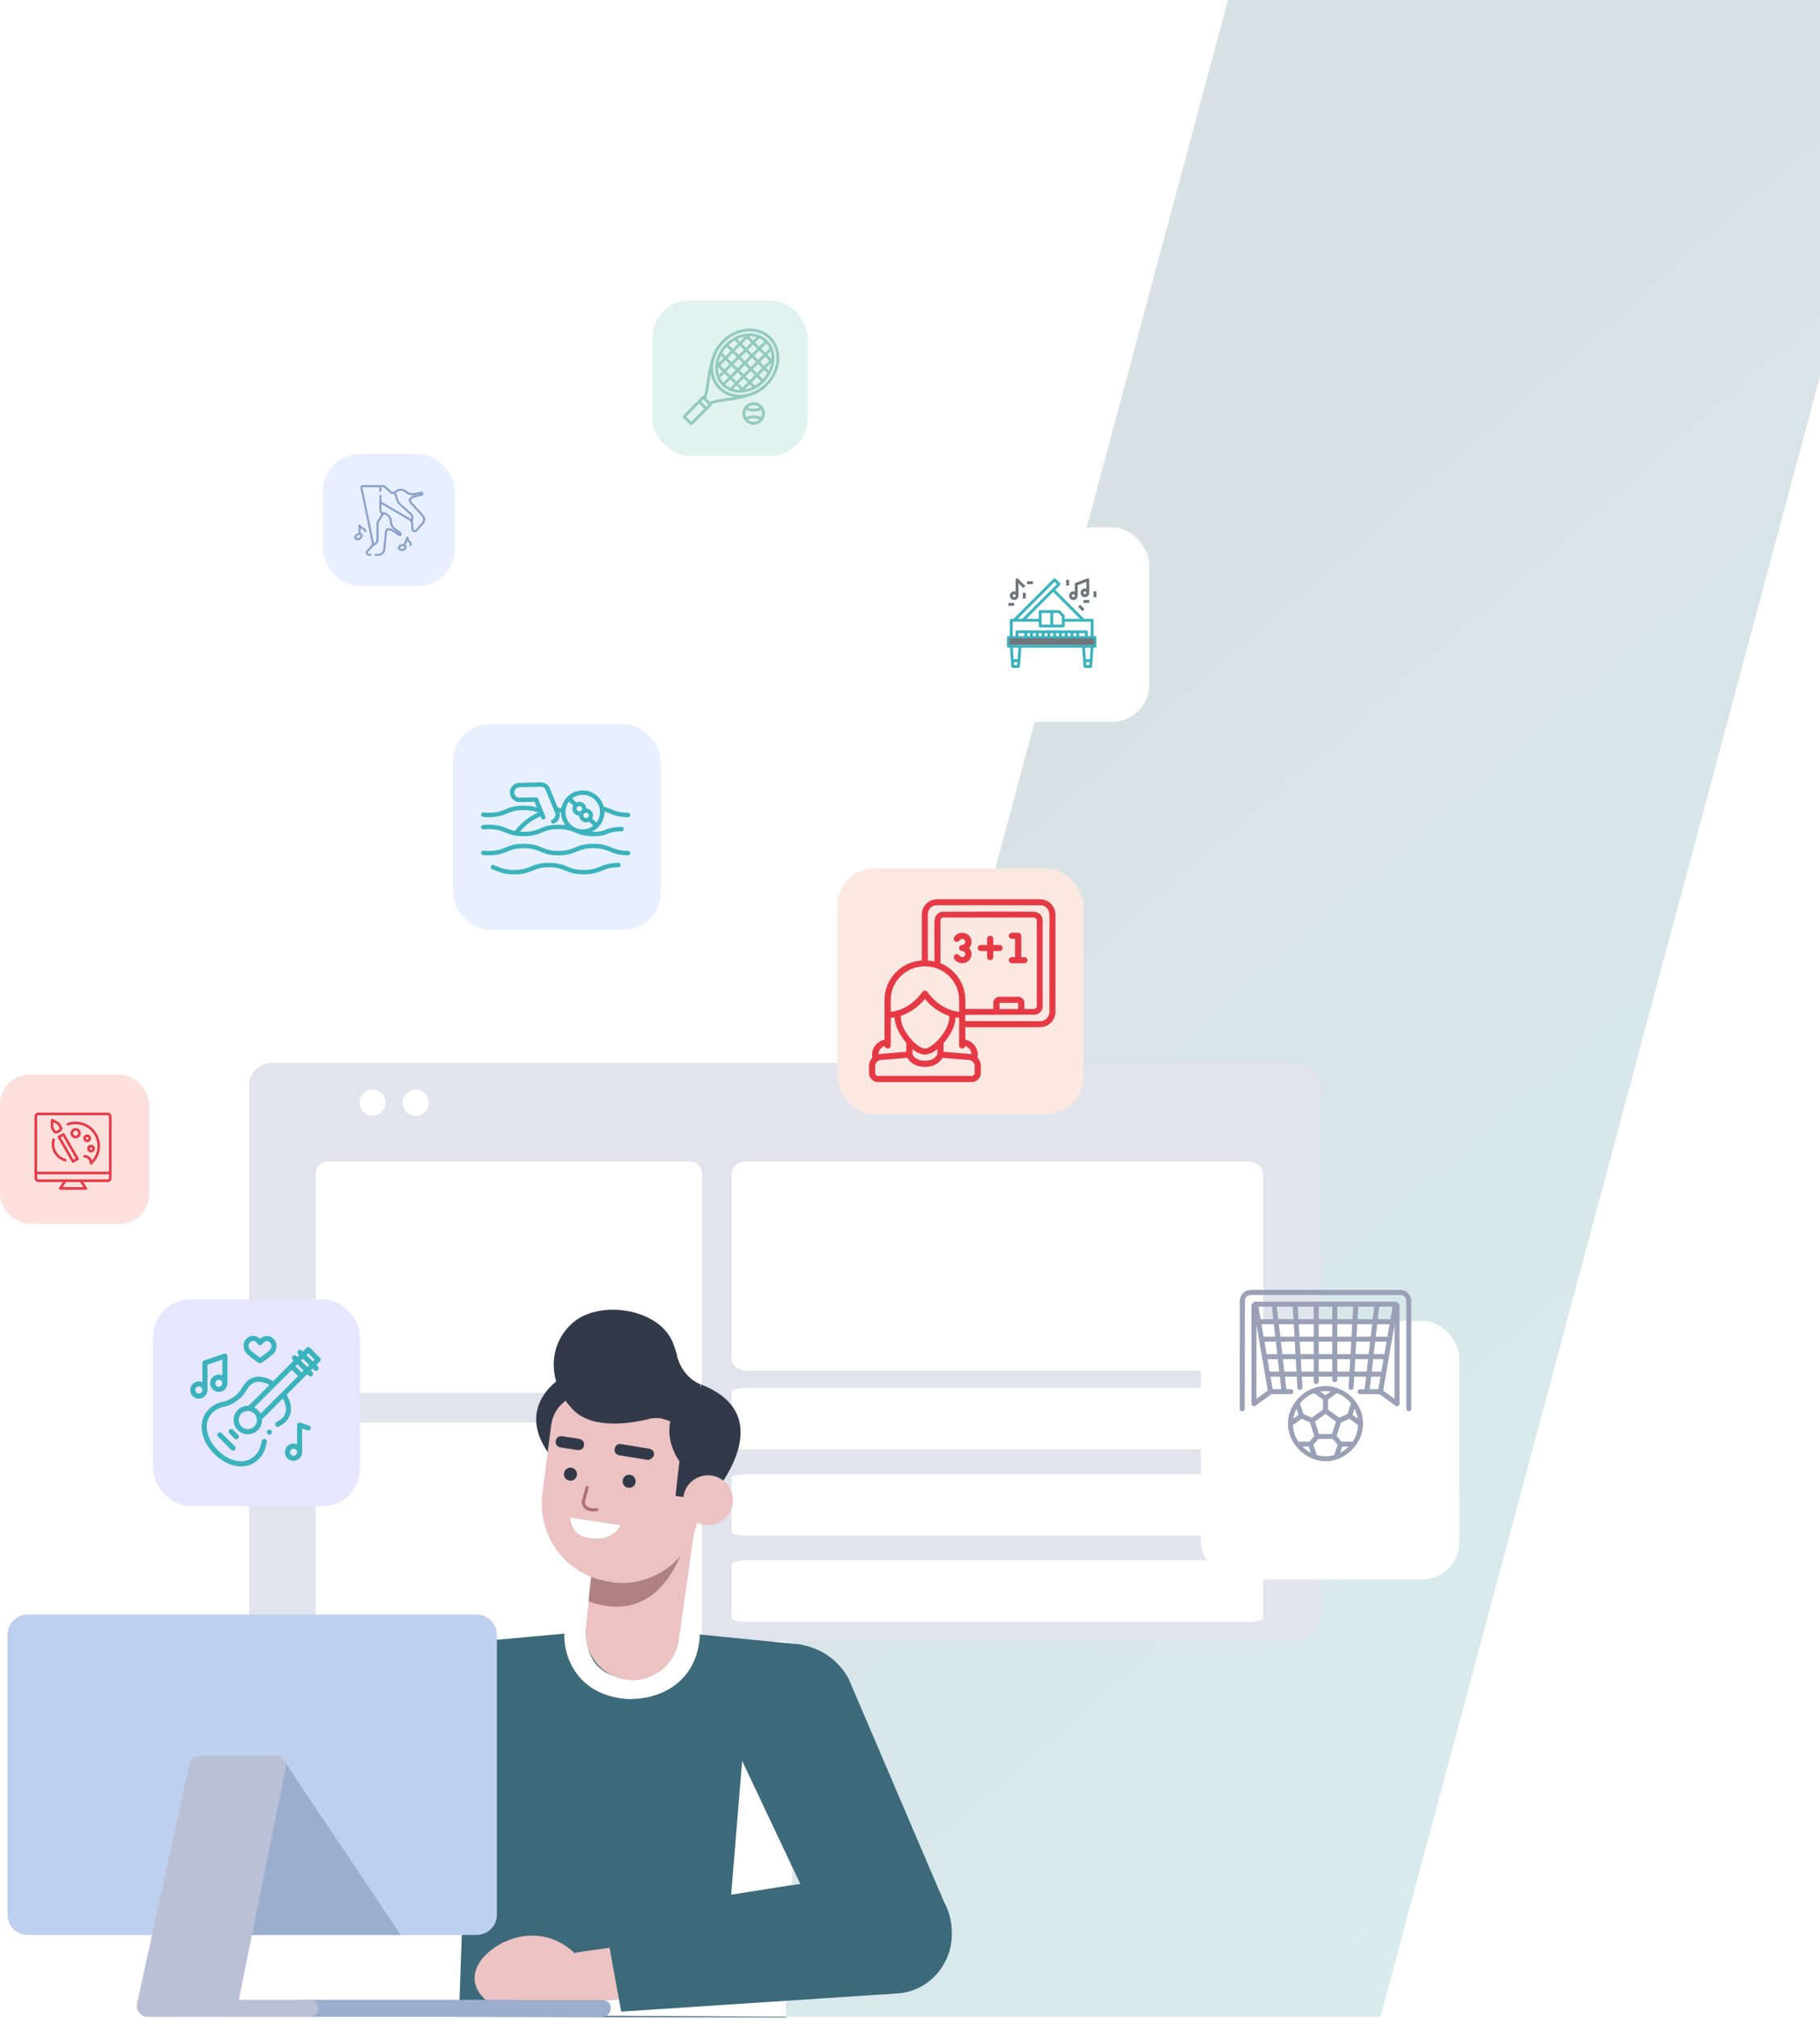 <svg width="488" height="541" viewBox="0 0 488 541" fill="none" xmlns="http://www.w3.org/2000/svg">
<path opacity="0.2" fill-rule="evenodd" clip-rule="evenodd" d="M329.245 0L184.413 540.519H370.168L515 0H329.245Z" fill="url(#paint0_linear)"/>
<path d="M347.572 439.95H73.126C69.619 439.95 66.814 437.319 66.814 434.03V290.786C66.814 287.497 69.619 284.866 73.126 284.866H347.572C351.079 284.866 353.885 287.497 353.885 290.786V434.03C353.709 437.319 350.903 439.95 347.572 439.95Z" fill="#E1E3ED"/>
<path d="M99.897 299.042C101.835 299.042 103.406 297.469 103.406 295.53C103.406 293.59 101.835 292.017 99.897 292.017C97.959 292.017 96.388 293.59 96.388 295.53C96.388 297.469 97.959 299.042 99.897 299.042Z" fill="white"/>
<path d="M111.475 299.042C113.413 299.042 114.984 297.469 114.984 295.529C114.984 293.589 113.413 292.017 111.475 292.017C109.537 292.017 107.966 293.589 107.966 295.529C107.966 297.469 109.537 299.042 111.475 299.042Z" fill="white"/>
<path d="M107.97 331.707C109.811 331.707 111.303 330.213 111.303 328.37C111.303 326.528 109.811 325.034 107.97 325.034C106.129 325.034 104.636 326.528 104.636 328.37C104.636 330.213 106.129 331.707 107.97 331.707Z" stroke="white" stroke-width="0.459" stroke-miterlimit="10"/>
<path d="M130.601 331.707C132.442 331.707 133.935 330.213 133.935 328.37C133.935 326.528 132.442 325.034 130.601 325.034C128.76 325.034 127.268 326.528 127.268 328.37C127.268 330.213 128.76 331.707 130.601 331.707Z" stroke="white" stroke-width="0.459" stroke-miterlimit="10"/>
<path d="M151.48 331.707C153.321 331.707 154.813 330.213 154.813 328.37C154.813 326.528 153.321 325.034 151.48 325.034C149.639 325.034 148.146 326.528 148.146 328.37C148.146 330.213 149.639 331.707 151.48 331.707Z" stroke="white" stroke-width="0.459" stroke-miterlimit="10"/>
<path d="M334.371 367.358H200.494C198.086 367.358 196.16 365.947 196.16 364.183V314.439C196.16 312.675 198.086 311.263 200.494 311.263H334.371C336.779 311.263 338.705 312.675 338.705 314.439V364.183C338.705 365.77 336.779 367.358 334.371 367.358Z" fill="white"/>
<path d="M334.371 388.476H200.494C198.086 388.476 196.16 388.061 196.16 387.542V372.911C196.16 372.392 198.086 371.977 200.494 371.977H334.371C336.779 371.977 338.705 372.392 338.705 372.911V387.542C338.705 388.009 336.779 388.476 334.371 388.476Z" fill="white"/>
<path d="M334.371 411.573H200.494C198.086 411.573 196.16 411.158 196.16 410.639V396.009C196.16 395.49 198.086 395.075 200.494 395.075H334.371C336.779 395.075 338.705 395.49 338.705 396.009V410.639C338.705 411.106 336.779 411.573 334.371 411.573Z" fill="white"/>
<path d="M334.371 434.671H200.494C198.086 434.671 196.16 434.256 196.16 433.737V419.106C196.16 418.588 198.086 418.173 200.494 418.173H334.371C336.779 418.173 338.705 418.588 338.705 419.106V433.737C338.705 434.204 336.779 434.671 334.371 434.671Z" fill="white"/>
<path d="M185.09 373.297H87.781C86.031 373.297 84.631 371.737 84.631 369.786V314.775C84.631 312.824 86.031 311.263 87.781 311.263H185.09C186.84 311.263 188.24 312.824 188.24 314.775V369.786C188.24 371.542 186.84 373.297 185.09 373.297Z" fill="white"/>
<path d="M185.09 443.25H87.781C86.031 443.25 84.631 441.69 84.631 439.739V384.728C84.631 382.777 86.031 381.217 87.781 381.217H185.09C186.84 381.217 188.24 382.777 188.24 384.728V439.739C188.24 441.495 186.84 443.25 185.09 443.25Z" fill="white"/>
<path d="M102.176 538.238L112.526 454.115C112.526 453.94 112.526 453.764 112.526 453.764C113.93 447.793 118.316 442.525 124.807 440.768C134.105 437.958 143.93 443.403 146.562 452.711C147.439 455.52 147.439 458.33 146.913 461.14V461.316C146.913 461.492 146.913 461.492 146.913 461.667L136.562 526.12C134.456 534.55 126.211 539.994 117.614 538.414L102.176 538.238Z" fill="white"/>
<path d="M169.019 436.202L126.563 440.066L123.054 540.521L210.774 540.697L214.984 440.768L169.019 436.202Z" fill="#3C6A7A"/>
<path d="M169.193 455.345C168.843 455.345 168.492 455.345 168.141 455.345C154.632 454.291 151.299 443.929 151.299 438.485C151.299 436.905 152.702 435.851 154.281 435.851C155.86 435.851 157.264 437.08 157.264 438.661C157.264 439.715 157.439 449.198 168.492 449.901C169.72 449.901 180.421 450.252 181.65 438.485C181.825 436.905 183.229 435.851 184.983 436.026C186.562 436.202 187.79 437.431 187.615 439.012C186.386 452.008 175.685 455.345 169.193 455.345Z" fill="white"/>
<path d="M210.791 540.519L211.668 522.501L158.159 527.821L156.912 540.2L210.791 540.519Z" fill="white"/>
<path d="M212.527 500.304L199.019 471.678L196.036 507.856L212.352 505.221L212.527 500.304Z" fill="white"/>
<path d="M253.227 509.963L227.613 450.076C227.613 449.901 227.437 449.901 227.437 449.725C224.455 444.281 218.665 440.593 211.999 440.593C202.35 440.593 194.455 448.496 194.455 458.155C194.455 461.141 195.157 463.775 196.385 466.234V466.409C196.385 466.585 196.56 466.585 196.56 466.76L224.455 525.769C228.841 533.321 238.315 536.131 246.034 532.267C254.28 528.052 257.613 518.042 253.227 509.963Z" fill="#3C6A7A"/>
<path d="M154.279 523.311L195.507 517.339L184.981 534.023L151.998 537.185L154.279 523.311Z" fill="#ECC2C3"/>
<path d="M151.472 521.378C157.612 525.418 159.542 531.213 153.752 535.955C147.963 540.697 138.138 541.399 131.998 537.36C125.858 533.321 125.682 527.525 131.472 522.783C137.437 518.042 145.331 517.339 151.472 521.378Z" fill="#ECC2C3"/>
<path d="M161.825 513.124L234.983 501.709C243.053 500.304 252.878 506.802 254.808 514.881C256.913 524.013 250.597 533.145 241.299 534.199L166.562 539.116L161.825 513.124Z" fill="#3C6A7A"/>
<path d="M187.262 402.483L181.999 439.539C181.121 446.037 175.156 450.779 168.665 450.252C161.648 449.725 156.384 443.403 157.086 436.378L160.42 405.117L187.262 402.483Z" fill="#ECC2C3"/>
<path d="M184.804 409.508C184.804 409.508 179.892 437.08 157.787 429.177L159.015 417.938L184.804 409.508Z" fill="#B08182"/>
<path d="M150.948 368.939C150.948 368.939 137.79 376.315 147.088 389.487C156.386 402.658 158.667 369.993 158.667 369.993L150.948 368.939Z" fill="#323A49"/>
<path d="M190.772 401.078C190.772 401.078 210.071 379.652 187.965 371.046L186.036 401.78L190.772 401.078Z" fill="#323A49"/>
<path d="M163.579 423.909L164.281 424.084C175.509 425.489 185.86 417.411 187.264 406.171L190.071 382.989C190.421 380.003 188.316 377.369 185.509 377.018L158.492 373.681C153.228 372.978 148.492 376.666 147.79 381.935L145.334 400.902C144.281 412.318 152.351 422.504 163.579 423.909Z" fill="#ECC2C3"/>
<path d="M170.442 397.069C170.488 396.1 169.74 395.278 168.772 395.232C167.804 395.186 166.983 395.935 166.937 396.903C166.892 397.872 167.639 398.695 168.607 398.74C169.575 398.786 170.396 398.038 170.442 397.069Z" fill="#323A49"/>
<path d="M154.708 395.171C154.754 394.202 154.006 393.379 153.038 393.334C152.07 393.288 151.249 394.036 151.203 395.005C151.157 395.974 151.905 396.797 152.873 396.842C153.841 396.888 154.662 396.14 154.708 395.171Z" fill="#323A49"/>
<path d="M157.439 398.619L156.386 402.483C156.386 402.483 156.386 405.117 160.07 404.59" stroke="#B07078" stroke-width="0.844" stroke-miterlimit="10" stroke-linecap="round" stroke-linejoin="round"/>
<path d="M173.931 391.243C173.755 391.243 173.755 391.243 173.58 391.243L166.036 390.014C165.159 389.838 164.632 389.135 164.808 388.257C164.983 387.379 165.685 386.852 166.562 387.028L174.106 388.257C174.983 388.433 175.51 389.135 175.334 390.014C175.159 390.54 174.633 391.067 173.931 391.243Z" fill="#323A49"/>
<path d="M155.159 388.608C154.983 388.608 154.983 388.608 154.808 388.608L150.246 387.906C149.369 387.73 148.843 387.028 149.018 386.15C149.194 385.272 149.895 384.745 150.773 384.92L155.334 385.623C156.211 385.798 156.738 386.501 156.562 387.379C156.562 388.082 155.86 388.608 155.159 388.608Z" fill="#323A49"/>
<path d="M152.878 406.698L166.386 408.805C166.386 408.805 164.281 413.723 156.913 411.966C152.878 410.913 152.878 406.698 152.878 406.698Z" fill="white"/>
<path d="M187.613 371.573L187.964 371.046C187.964 371.046 183.403 369.641 181.648 363.846C181.473 362.617 180.947 361.387 180.42 359.807C176.561 350.499 160.771 348.391 153.754 354.362C146.736 360.334 146.736 370.695 153.578 377.72C159.017 383.516 170.42 381.232 174.455 380.179C175.508 380.003 176.561 380.003 177.438 380.179L179.719 380.881C178.491 386.852 182.175 391.594 182.175 391.594L181.122 400.902L183.403 401.253L188.666 399.146L194.806 382.286C194.806 382.462 192.877 371.046 187.613 371.573Z" fill="#323A49"/>
<path d="M196.451 402.888C196.908 399.23 194.317 395.895 190.663 395.437C187.01 394.98 183.678 397.574 183.221 401.231C182.764 404.889 185.355 408.224 189.009 408.682C192.662 409.139 195.994 406.545 196.451 402.888Z" fill="#ECC2C3"/>
<path d="M138.316 535.956H81.299C80.07 535.956 79.018 537.01 79.018 538.239C79.018 539.468 80.07 540.522 81.299 540.522H138.316C139.544 540.522 140.597 539.468 140.597 538.239C140.597 537.01 139.544 535.956 138.316 535.956Z" fill="#9BAECE"/>
<path d="M161.476 536.015H126.564C125.336 536.015 124.283 537.054 124.283 538.267C124.283 539.48 125.336 540.519 126.564 540.519H161.476C162.704 540.519 163.757 539.48 163.757 538.267C163.932 537.054 162.88 536.015 161.476 536.015Z" fill="#9BAECE"/>
<path d="M127.79 518.569H7.439C4.456 518.569 2 516.11 2 513.125V438.134C2 435.149 4.456 432.69 7.439 432.69H127.79C130.772 432.69 133.229 435.149 133.229 438.134V513.301C133.229 516.11 130.772 518.569 127.79 518.569Z" fill="#BED0F0"/>
<path d="M76.037 471.678L107.441 518.569H62.353L76.037 471.678Z" fill="#9BAECE"/>
<path d="M53.581 470.449H73.756C75.51 470.449 76.914 472.029 76.563 473.961L63.581 538.239C63.23 539.644 62.177 540.522 60.773 540.522H39.545C37.791 540.522 36.388 538.766 36.738 537.009L50.773 472.732C51.124 471.502 52.352 470.449 53.581 470.449Z" fill="#BAC1D7"/>
<path d="M83.053 535.956H45.86V540.522H83.053C84.281 540.522 85.334 539.468 85.334 538.239C85.334 537.01 84.457 535.956 83.053 535.956Z" fill="#BAC1D7"/>
<rect x="224.538" y="232.731" width="65.993" height="65.993" rx="10" fill="#FAE8E1"/>
<g clip-path="url(#clip0)">
<path d="M278.833 241H251.333C249.033 241.003 247.169 242.829 247.167 245.083V257.375C241.529 257.805 237.176 262.409 237.167 267.95V278.648C235.228 279.039 233.836 280.71 233.833 282.65C233.836 282.918 233.865 283.186 233.923 283.448C233.329 284.055 232.998 284.863 233 285.704V287.55C233 288.903 234.119 290 235.5 290H260.5C261.881 290 263 288.903 263 287.55V285.704C263.002 284.863 262.671 284.055 262.078 283.449C262.135 283.186 262.164 282.918 262.167 282.65C262.164 280.71 260.772 279.039 258.833 278.648V275.3H278.833C281.133 275.297 282.997 273.471 283 271.217V245.083C282.997 242.829 281.133 241.003 278.833 241V241ZM248 258.967C253.06 258.973 257.161 262.991 257.167 267.95V271.16C251.811 270.629 248.739 265.933 248.708 265.885C248.555 265.645 248.288 265.5 248 265.5C247.712 265.5 247.445 265.646 247.293 265.885C247.262 265.934 244.21 270.63 238.834 271.16V267.95C238.84 262.991 242.94 258.973 248 258.967ZM273 270.4H268V268.767H273V270.4ZM273 267.133H268C267.08 267.133 266.333 267.865 266.333 268.767V270.4H258.833V267.95C258.829 263.665 256.201 259.802 252.167 258.15V246.717C252.167 246.266 252.54 245.9 253 245.9H277.167C277.627 245.9 278 246.266 278 246.717V269.583C278 270.034 277.627 270.4 277.167 270.4H274.667V268.767C274.667 267.865 273.92 267.133 273 267.133ZM244.667 281.159C245.574 282.01 246.749 282.536 248 282.65C249.249 282.504 250.418 281.969 251.333 281.123V282.511C251.179 282.886 250.44 284.283 248 284.283C245.56 284.283 244.815 282.874 244.667 282.514V281.159ZM248 281.017C247.108 281.017 245.729 280.073 244.475 278.719C244.448 278.682 244.417 278.648 244.384 278.617C242.884 276.964 241.583 274.735 241.558 272.842C241.558 272.695 241.553 272.491 241.545 272.263C244.091 271.368 246.328 269.789 248 267.705C249.688 269.809 251.953 271.398 254.529 272.285C254.521 272.501 254.517 272.693 254.517 272.831C254.464 276.26 249.954 281.017 248 281.017ZM237.196 280.341C237.26 280.728 237.6 281.013 238 281.017C238.46 281.017 238.833 280.651 238.833 280.2V272.807C239.194 272.776 239.548 272.735 239.889 272.676V272.852C239.917 274.791 241.25 277.443 243 279.501V281.896L236.032 282.451C235.856 282.469 235.682 282.5 235.511 282.545C235.556 281.541 236.225 280.666 237.196 280.341ZM261.333 287.55C261.333 288.001 260.96 288.367 260.5 288.367H235.5C235.04 288.367 234.667 288.001 234.667 287.55V285.704C234.662 284.86 235.318 284.153 236.175 284.078L243.314 283.507C243.811 284.407 245.078 285.917 248 285.917C250.923 285.917 252.189 284.407 252.686 283.511L259.818 284.078C260.678 284.15 261.337 284.857 261.333 285.704V287.55ZM260.489 282.546C260.316 282.501 260.139 282.468 259.961 282.45L253 281.896V279.538C254.75 277.587 256.15 275.039 256.183 272.841C256.183 272.796 256.183 272.741 256.183 272.686C256.503 272.739 256.83 272.778 257.165 272.806V280.2C257.165 280.651 257.538 281.017 257.998 281.017C258.398 281.013 258.738 280.728 258.803 280.341C259.775 280.666 260.444 281.541 260.489 282.546ZM281.333 271.217C281.333 272.57 280.214 273.667 278.833 273.667H258.833V272.033H277.167C278.547 272.033 279.667 270.936 279.667 269.583V246.717C279.667 245.364 278.547 244.267 277.167 244.267H253C251.619 244.267 250.5 245.364 250.5 246.717V257.63C249.952 257.502 249.395 257.417 248.833 257.375V245.083C248.833 243.73 249.953 242.633 251.333 242.633H278.833C280.214 242.633 281.333 243.73 281.333 245.083V271.217Z" fill="#E63946"/>
<path d="M258 249.983C257.107 249.985 256.282 250.451 255.834 251.208C255.62 251.597 255.76 252.082 256.151 252.302C256.541 252.523 257.039 252.4 257.276 252.025C257.478 251.682 257.902 251.53 258.282 251.665C258.662 251.801 258.888 252.183 258.819 252.573C258.749 252.964 258.404 253.249 258 253.25C257.54 253.25 257.167 253.615 257.167 254.067C257.167 254.518 257.54 254.883 258 254.883C258.405 254.884 258.75 255.168 258.82 255.559C258.89 255.949 258.664 256.332 258.284 256.467C257.904 256.603 257.48 256.451 257.278 256.108C257.041 255.733 256.542 255.61 256.152 255.831C255.762 256.052 255.622 256.536 255.835 256.925C256.401 257.885 257.554 258.353 258.647 258.066C259.74 257.779 260.5 256.809 260.5 255.7C260.498 255.095 260.266 254.513 259.85 254.067C260.516 253.351 260.687 252.318 260.286 251.433C259.885 250.548 258.988 249.979 258 249.983Z" fill="#E63946"/>
<path d="M268 253.25H266.333V251.616C266.333 251.165 265.96 250.8 265.5 250.8C265.04 250.8 264.667 251.165 264.667 251.616V253.25H263C262.54 253.25 262.167 253.615 262.167 254.066C262.167 254.518 262.54 254.883 263 254.883H264.667V256.516C264.667 256.968 265.04 257.333 265.5 257.333C265.96 257.333 266.333 256.968 266.333 256.516V254.883H268C268.46 254.883 268.833 254.518 268.833 254.066C268.833 253.615 268.46 253.25 268 253.25Z" fill="#E63946"/>
<path d="M275.5 257.333C275.5 256.882 275.127 256.517 274.667 256.517H273.833V250.8C273.833 250.349 273.46 249.983 273 249.983H271.333C270.873 249.983 270.5 250.349 270.5 250.8C270.5 251.251 270.873 251.617 271.333 251.617H272.167V256.517H271.333C270.873 256.517 270.5 256.882 270.5 257.333C270.5 257.784 270.873 258.15 271.333 258.15H274.667C275.127 258.15 275.5 257.784 275.5 257.333Z" fill="#E63946"/>
<path d="M251.265 242.607C249.497 242.638 248.818 244.02 248.818 244.79L248.824 251.091L248.824 257.387C249.247 257.387 250.151 257.593 250.53 257.697C250.497 254.851 250.452 248.699 250.53 246.862C250.608 245.025 251.929 244.406 252.58 244.326C259.723 244.278 274.605 244.211 276.987 244.326C279.369 244.441 279.588 246.079 279.588 247.005V270.178C279.016 271.727 278.089 271.868 277.553 271.949L277.538 271.951L258.8 272.031V273.653H278.193C280.506 273.934 281.293 272.254 281.349 271.356C281.33 263.686 281.313 247.765 281.357 245.502C281.402 243.239 279.889 242.623 278.969 242.623C270.478 242.61 253.034 242.577 251.265 242.607Z" fill="#FAE8E1"/>
</g>
<g filter="url(#filter0_d)">
<g filter="url(#filter1_d)">
<rect x="321" y="332" width="69.293" height="69.293" rx="10" fill="white"/>
</g>
<g clip-path="url(#clip1)">
<path d="M355.408 369.453C350.035 369.453 345.321 374.216 345.321 379.539C345.32 384.788 350.069 389.627 355.408 389.627C360.709 389.627 365.496 384.934 365.495 379.539C365.494 374.143 360.837 369.453 355.408 369.453ZM363.184 375.555C363.604 376.369 363.898 377.258 364.044 378.195L362.655 377.185L363.184 375.555ZM362.241 374.098L361.314 376.952L359.102 377.953L356.082 375.758V373.096L358.476 371.357C359.966 371.918 361.264 372.874 362.241 374.098ZM358.231 378.986L357.153 382.305H353.663L352.584 378.986L355.408 376.934L358.231 378.986ZM355.408 370.801C355.88 370.801 356.344 370.839 356.796 370.911L355.408 371.92L354.019 370.911C354.471 370.839 354.935 370.801 355.408 370.801ZM352.34 371.357L354.734 373.096V375.758L351.713 377.953L349.502 376.952L348.574 374.098C349.551 372.874 350.849 371.918 352.34 371.357ZM347.631 375.555L348.161 377.185L346.772 378.195C346.917 377.258 347.212 376.369 347.631 375.555ZM348.119 384.357C347.27 383.077 346.749 381.56 346.677 379.929L349.032 378.218L351.243 379.22L352.416 382.828L351.108 384.357H348.119ZM349.219 385.705H350.929L351.459 387.335C350.627 386.912 349.871 386.36 349.219 385.705ZM357.735 387.965C356.994 388.17 356.214 388.28 355.408 388.28C354.602 388.28 353.822 388.17 353.08 387.965L352.176 385.182L353.483 383.653H357.332L358.639 385.182L357.735 387.965ZM359.357 387.335L359.887 385.705H361.597C360.944 386.36 360.189 386.912 359.357 387.335ZM362.696 384.357H359.707L358.4 382.828L359.572 379.22L361.784 378.218L364.138 379.929C364.066 381.56 363.545 383.076 362.696 384.357ZM374.553 346.958C374.445 346.887 374.317 346.847 374.185 346.847H336.63C336.498 346.847 336.37 346.887 336.262 346.958C335.844 347.149 335.552 347.571 335.552 348.06V374.204C335.536 374.737 336.201 375.076 336.622 374.749L340.892 371.644H346.118C346.49 371.644 346.792 371.342 346.792 370.97C346.792 370.598 346.49 370.296 346.118 370.296H344.907L344.522 366.954H347.706L347.873 369.861C347.894 370.22 348.191 370.497 348.545 370.497C348.558 370.497 348.571 370.496 348.585 370.496C348.956 370.474 349.24 370.156 349.219 369.784L349.056 366.954H352.244V368.275C352.244 368.647 352.546 368.949 352.918 368.949C353.29 368.949 353.592 368.647 353.592 368.275V366.954H357.224V367.764C357.224 368.137 357.525 368.438 357.897 368.438C358.27 368.438 358.571 368.137 358.571 367.764V366.954H361.76L361.597 369.784C361.576 370.156 361.86 370.474 362.231 370.496C362.244 370.496 362.257 370.497 362.27 370.497C362.625 370.497 362.922 370.22 362.942 369.861L363.11 366.954H366.293L365.909 370.296H364.698C364.325 370.296 364.024 370.598 364.024 370.97C364.024 371.342 364.325 371.644 364.698 371.644H369.923L374.193 374.749C374.614 375.076 375.279 374.737 375.263 374.204V348.06C375.263 347.571 374.971 347.149 374.553 346.958ZM347.089 356.227H343.289L342.905 352.884H346.897L347.089 356.227ZM346.628 348.195L346.82 351.537H342.75L342.366 348.195H346.628ZM342.472 360.916H339.624L339.047 357.574H342.088L342.472 360.916ZM341.933 356.227H338.815L338.239 352.884H341.549L341.933 356.227ZM341.009 348.195L341.394 351.537H338.007L337.43 348.195H341.009ZM336.9 372.881V353.05L339.938 370.672L336.9 372.881ZM339.856 362.264H342.627L343.011 365.606H340.432L339.856 362.264ZM341.241 370.296L340.665 366.954H343.166L343.55 370.296H341.241ZM343.444 357.574H347.167L347.359 360.916H343.828L343.444 357.574ZM344.367 365.606L343.983 362.264H347.436L347.629 365.606H344.367ZM352.244 365.606H348.978L348.786 362.264H352.244V365.606ZM352.244 360.916H348.709L348.517 357.574H352.244V360.916ZM352.244 356.227H348.439L348.247 352.884H352.244V356.227ZM352.244 351.537H348.17L347.978 348.195H352.244V351.537ZM357.223 365.606H353.592V362.264H357.223V365.606ZM357.223 360.916H353.592V357.574H357.223V360.916ZM357.223 356.227H353.592V352.884H357.223V356.227ZM357.223 351.537H353.592V348.195H357.223V351.537ZM361.837 365.606H358.571V362.264H362.029L361.837 365.606ZM362.107 360.916H358.571V357.574H362.299L362.107 360.916ZM362.376 356.227H358.571V352.884H362.568L362.376 356.227ZM362.646 351.537H358.571V348.195H362.838L362.646 351.537ZM369.806 348.195H373.385L372.809 351.537H369.422L369.806 348.195ZM369.267 352.884H372.577L372 356.227H368.883L369.267 352.884ZM371.768 357.574L371.192 360.916H368.344L368.728 357.574H371.768ZM364.188 348.195H368.449L368.065 351.537H363.996L364.188 348.195ZM363.918 352.884H367.91L367.526 356.227H363.726L363.918 352.884ZM366.448 365.606H363.187L363.379 362.264H366.832L366.448 365.606ZM363.456 360.916L363.649 357.574H367.371L366.987 360.916H363.456ZM369.575 370.296H367.266L367.65 366.954H370.151L369.575 370.296ZM367.805 365.606L368.189 362.264H370.959L370.383 365.606H367.805ZM373.916 372.881L370.877 370.672L373.916 353.05V372.881ZM375.488 343.702H335.37C333.762 343.702 332.452 345.011 332.45 346.619L332.408 375.551C332.407 375.923 332.708 376.225 333.081 376.226H333.082C333.453 376.226 333.755 375.925 333.755 375.553L333.798 346.62C333.799 345.754 334.504 345.05 335.37 345.05H375.488C376.355 345.05 377.06 345.755 377.06 346.622V375.552C377.06 375.924 377.362 376.226 377.734 376.226C378.106 376.226 378.408 375.924 378.408 375.552V346.622C378.408 345.012 377.098 343.702 375.488 343.702Z" fill="#9AA1B7"/>
</g>
</g>
<rect opacity="0.2" y="288" width="40" height="40" rx="8" fill="#F55F4B"/>
<path d="M20.277 302.32C20.004 302.32 19.738 302.4 19.512 302.552C19.285 302.703 19.108 302.918 19.004 303.17C18.9 303.422 18.873 303.699 18.926 303.966C18.979 304.233 19.11 304.479 19.303 304.671C19.495 304.864 19.741 304.995 20.008 305.048C20.275 305.101 20.552 305.074 20.804 304.97C21.056 304.866 21.271 304.689 21.422 304.462C21.574 304.236 21.654 303.97 21.654 303.697C21.654 303.332 21.509 302.981 21.251 302.723C20.993 302.465 20.642 302.32 20.277 302.32ZM20.277 304.386C20.141 304.386 20.007 304.346 19.894 304.27C19.781 304.194 19.693 304.087 19.64 303.961C19.588 303.835 19.575 303.696 19.601 303.563C19.628 303.429 19.694 303.306 19.79 303.21C19.886 303.114 20.009 303.048 20.142 303.022C20.276 302.995 20.415 303.009 20.54 303.061C20.666 303.113 20.774 303.201 20.849 303.314C20.925 303.428 20.966 303.561 20.966 303.697C20.966 303.88 20.893 304.055 20.764 304.184C20.635 304.313 20.459 304.386 20.277 304.386Z" fill="#E63946"/>
<path d="M23.376 304.042C23.172 304.042 22.972 304.102 22.802 304.216C22.632 304.329 22.5 304.491 22.422 304.679C22.344 304.868 22.323 305.076 22.363 305.276C22.403 305.477 22.501 305.661 22.646 305.805C22.79 305.95 22.974 306.048 23.175 306.088C23.375 306.128 23.583 306.107 23.772 306.029C23.96 305.951 24.122 305.819 24.235 305.649C24.349 305.479 24.41 305.279 24.41 305.075C24.41 304.801 24.301 304.538 24.107 304.344C23.913 304.15 23.65 304.042 23.376 304.042ZM23.376 305.419C23.308 305.419 23.242 305.399 23.185 305.361C23.128 305.323 23.084 305.269 23.058 305.206C23.032 305.144 23.025 305.074 23.038 305.007C23.052 304.941 23.085 304.879 23.133 304.831C23.181 304.783 23.242 304.75 23.309 304.737C23.376 304.724 23.445 304.73 23.508 304.756C23.571 304.783 23.625 304.827 23.663 304.883C23.701 304.94 23.721 305.007 23.721 305.075C23.721 305.166 23.684 305.254 23.62 305.318C23.555 305.383 23.468 305.419 23.376 305.419Z" fill="#E63946"/>
<path d="M23.376 307.83C23.376 308.034 23.437 308.234 23.55 308.404C23.664 308.574 23.825 308.706 24.014 308.784C24.203 308.863 24.411 308.883 24.611 308.843C24.811 308.803 24.996 308.705 25.14 308.56C25.285 308.416 25.383 308.232 25.423 308.031C25.463 307.831 25.442 307.623 25.364 307.434C25.286 307.246 25.153 307.084 24.983 306.971C24.814 306.857 24.614 306.797 24.41 306.797C24.136 306.797 23.873 306.905 23.679 307.099C23.485 307.293 23.376 307.556 23.376 307.83ZM24.41 307.485C24.478 307.485 24.544 307.506 24.601 307.543C24.657 307.581 24.702 307.635 24.728 307.698C24.754 307.761 24.761 307.83 24.747 307.897C24.734 307.964 24.701 308.025 24.653 308.073C24.605 308.121 24.544 308.154 24.477 308.168C24.41 308.181 24.341 308.174 24.278 308.148C24.215 308.122 24.161 308.078 24.123 308.021C24.085 307.964 24.065 307.898 24.065 307.83C24.065 307.738 24.101 307.651 24.166 307.586C24.231 307.522 24.318 307.485 24.41 307.485Z" fill="#E63946"/>
<path d="M28.887 298.187H10.29C10.016 298.188 9.754 298.297 9.56 298.491C9.366 298.684 9.257 298.946 9.256 299.22V315.751C9.257 316.025 9.366 316.287 9.56 316.48C9.754 316.674 10.016 316.783 10.29 316.784H16.878L15.858 318.316C15.823 318.367 15.802 318.428 15.799 318.49C15.796 318.552 15.811 318.613 15.841 318.668C15.87 318.723 15.914 318.769 15.967 318.802C16.02 318.834 16.082 318.851 16.144 318.85H23.032C23.094 318.851 23.156 318.834 23.209 318.802C23.263 318.769 23.306 318.723 23.335 318.668C23.365 318.613 23.38 318.552 23.377 318.49C23.374 318.428 23.353 318.367 23.318 318.316L22.298 316.784H28.887C29.16 316.783 29.423 316.674 29.616 316.48C29.81 316.287 29.919 316.025 29.92 315.751V299.22C29.919 298.946 29.81 298.684 29.616 298.491C29.423 298.297 29.16 298.188 28.887 298.187ZM22.388 318.161H16.788L17.708 316.784H21.468L22.388 318.161ZM29.231 315.751C29.231 315.842 29.195 315.93 29.13 315.994C29.066 316.059 28.978 316.095 28.887 316.095H10.29C10.198 316.095 10.111 316.059 10.046 315.994C9.982 315.93 9.945 315.842 9.945 315.751V314.718H29.231V315.751ZM29.231 314.029H9.945V299.22C9.945 299.129 9.982 299.041 10.046 298.977C10.111 298.912 10.198 298.876 10.29 298.876H28.887C28.978 298.876 29.066 298.912 29.13 298.977C29.195 299.041 29.231 299.129 29.231 299.22V314.029Z" fill="#E63946"/>
<path d="M21.079 310.413L17.291 303.852C17.268 303.813 17.238 303.778 17.202 303.75C17.166 303.722 17.125 303.702 17.081 303.69C16.993 303.667 16.899 303.679 16.819 303.725L15.628 304.413C15.549 304.459 15.491 304.535 15.467 304.623C15.443 304.711 15.455 304.806 15.5 304.885L19.288 311.446C19.336 311.524 19.411 311.582 19.499 311.608C19.528 311.614 19.558 311.618 19.588 311.618C19.648 311.617 19.707 311.602 19.76 311.573L20.952 310.884C20.991 310.862 21.026 310.832 21.054 310.796C21.081 310.76 21.102 310.719 21.114 310.675C21.126 310.631 21.129 310.585 21.123 310.54C21.117 310.495 21.102 310.452 21.079 310.413ZM19.715 310.802L16.272 304.837L16.867 304.493L20.311 310.457L19.715 310.802Z" fill="#E63946"/>
<path d="M16.558 301.889L16.23 301.324C16.074 301.055 15.848 300.832 15.576 300.68L14.154 299.892C14.101 299.863 14.043 299.848 13.983 299.848C13.923 299.849 13.864 299.865 13.813 299.895C13.762 299.925 13.719 299.968 13.689 300.019C13.659 300.071 13.642 300.129 13.641 300.188L13.613 301.814C13.609 302.125 13.689 302.432 13.844 302.702L14.171 303.267C14.308 303.504 14.534 303.677 14.799 303.748C15.063 303.819 15.345 303.782 15.583 303.646L16.179 303.301C16.296 303.233 16.399 303.143 16.482 303.036C16.565 302.928 16.626 302.805 16.661 302.674C16.696 302.543 16.705 302.406 16.687 302.271C16.67 302.137 16.625 302.007 16.558 301.889ZM15.993 302.495C15.982 302.539 15.962 302.581 15.935 302.617C15.908 302.653 15.874 302.683 15.834 302.705L15.239 303.05C15.159 303.095 15.065 303.107 14.976 303.083C14.888 303.059 14.813 303.001 14.767 302.922L14.44 302.358C14.346 302.196 14.298 302.011 14.302 301.824L14.319 300.773L15.242 301.283C15.405 301.374 15.541 301.507 15.635 301.669L15.958 302.234C15.982 302.273 15.997 302.316 16.003 302.361C16.009 302.406 16.005 302.452 15.993 302.495Z" fill="#E63946"/>
<path d="M18.325 301.62C19.548 301.188 20.879 301.174 22.11 301.581C23.341 301.987 24.403 302.791 25.128 303.866C25.853 304.941 26.201 306.226 26.117 307.519C26.033 308.813 25.522 310.043 24.664 311.015C24.534 310.592 24.272 310.221 23.916 309.958C23.561 309.695 23.13 309.552 22.688 309.552C22.596 309.552 22.509 309.588 22.444 309.653C22.38 309.717 22.343 309.805 22.343 309.896C22.343 309.987 22.38 310.075 22.444 310.14C22.509 310.204 22.596 310.241 22.688 310.241C23.053 310.241 23.403 310.386 23.662 310.644C23.92 310.902 24.065 311.253 24.065 311.618C24.065 311.651 24.063 311.684 24.058 311.716C24.048 311.786 24.059 311.857 24.091 311.92C24.123 311.984 24.173 312.035 24.235 312.069C24.297 312.103 24.368 312.116 24.438 312.108C24.509 312.1 24.575 312.071 24.628 312.024C25.759 311.015 26.506 309.645 26.739 308.147C26.972 306.649 26.678 305.116 25.907 303.811C25.136 302.506 23.935 301.509 22.511 300.99C21.086 300.472 19.526 300.464 18.096 300.969C18.01 300.999 17.939 301.063 17.9 301.145C17.86 301.228 17.855 301.322 17.886 301.409C17.916 301.495 17.979 301.565 18.062 301.605C18.144 301.644 18.239 301.649 18.325 301.619V301.62Z" fill="#E63946"/>
<path d="M17.611 310.597C17.087 310.456 16.595 310.214 16.164 309.883C15.734 309.553 15.372 309.141 15.101 308.671C14.83 308.201 14.653 307.682 14.583 307.143C14.512 306.605 14.548 306.058 14.688 305.534C14.702 305.49 14.706 305.444 14.701 305.398C14.696 305.352 14.681 305.308 14.659 305.268C14.636 305.228 14.606 305.192 14.57 305.164C14.534 305.136 14.492 305.115 14.448 305.103C14.403 305.091 14.357 305.088 14.311 305.095C14.266 305.101 14.222 305.116 14.182 305.14C14.143 305.164 14.108 305.195 14.081 305.232C14.054 305.269 14.034 305.311 14.024 305.356C13.694 306.591 13.868 307.906 14.507 309.013C15.146 310.12 16.198 310.929 17.433 311.261C17.462 311.269 17.492 311.273 17.522 311.274C17.605 311.274 17.686 311.243 17.749 311.188C17.811 311.133 17.852 311.057 17.863 310.974C17.874 310.891 17.854 310.807 17.808 310.738C17.761 310.668 17.691 310.618 17.611 310.597H17.611Z" fill="#E63946"/>
<rect x="41.077" y="348.219" width="55.434" height="55.434" rx="10" fill="#E6E7FF"/>
<path d="M72.234 384.504C71.763 384.518 71.409 383.988 71.604 383.559C71.828 383.001 72.641 383.001 72.865 383.559C73.06 383.988 72.706 384.519 72.234 384.504Z" fill="#3BB3BD"/>
<path d="M62.477 388.773C62.302 388.773 62.127 388.706 61.993 388.572L58.456 385.035C58.189 384.768 58.189 384.335 58.456 384.068C58.723 383.801 59.156 383.801 59.423 384.068L62.96 387.606C63.227 387.873 63.227 388.305 62.96 388.572C62.827 388.706 62.652 388.773 62.477 388.773Z" fill="#3BB3BD"/>
<path d="M63.37 385.732C63.195 385.732 63.02 385.665 62.887 385.532L61.497 384.142C61.23 383.875 61.23 383.442 61.497 383.175C61.764 382.908 62.197 382.908 62.464 383.175L63.854 384.565C64.121 384.832 64.121 385.265 63.854 385.532C63.72 385.665 63.545 385.732 63.37 385.732Z" fill="#3BB3BD"/>
<path d="M86 364.365C86 364.183 85.928 364.009 85.8 363.881L83.147 361.229C82.88 360.962 82.447 360.962 82.18 361.229L81.204 362.205L80.921 361.922C80.654 361.655 80.222 361.655 79.955 361.922C79.688 362.189 79.688 362.622 79.955 362.889L80.237 363.172L79.716 363.692L79.434 363.41C79.167 363.143 78.734 363.143 78.467 363.41C78.2 363.677 78.2 364.11 78.467 364.377L78.749 364.659L73.234 370.174C70.558 368.517 67.868 368.551 66.121 370.298C65.625 370.794 65.253 371.28 64.984 371.786C64.001 373.635 61.806 375.298 59.878 375.653C58.443 375.918 57.144 376.57 56.122 377.536C54.805 378.783 54.09 380.408 54.054 382.237C54.006 384.691 55.198 387.347 57.324 389.523C59.47 391.718 62.115 392.986 64.582 393C64.596 393 64.61 393 64.624 393C66.442 393 68.076 392.326 69.353 391.049C70.398 390.004 71.097 388.656 71.375 387.151C71.412 386.948 71.466 386.738 71.533 386.528C71.647 386.168 71.449 385.784 71.089 385.669C70.729 385.554 70.345 385.753 70.23 386.113C70.146 386.378 70.079 386.643 70.031 386.902C69.803 388.135 69.234 389.234 68.386 390.082C67.371 391.097 66.071 391.633 64.624 391.633C64.612 391.633 64.601 391.633 64.59 391.633C62.486 391.621 60.194 390.503 58.302 388.567C56.43 386.652 55.38 384.354 55.421 382.264C55.45 380.81 56.017 379.518 57.062 378.53C57.892 377.744 58.952 377.215 60.127 376.998C62.462 376.567 65.013 374.645 66.192 372.427C66.396 372.044 66.689 371.664 67.087 371.265C68.735 369.618 70.982 370.472 72.234 371.175L66.636 376.773C65.6 376.723 64.547 377.093 63.758 377.883C63.038 378.602 62.642 379.559 62.642 380.577C62.642 381.594 63.038 382.551 63.758 383.271C64.477 383.991 65.434 384.387 66.452 384.387C67.469 384.387 68.426 383.991 69.146 383.271C69.935 382.481 70.305 381.429 70.255 380.393L75.848 374.8C76.543 376.062 77.372 378.336 75.641 380.067C75.348 380.36 75.013 380.611 74.647 380.811C74.462 380.912 74.275 381.025 74.091 381.147C73.776 381.355 73.689 381.779 73.897 382.094C74.029 382.293 74.246 382.401 74.468 382.401C74.598 382.401 74.728 382.364 74.844 382.288C74.997 382.187 75.151 382.094 75.303 382.011C75.784 381.748 76.223 381.419 76.608 381.033C77.634 380.007 78.124 378.686 78.024 377.212C77.95 376.104 77.546 374.934 76.85 373.798L82.369 368.279L82.77 368.68C82.904 368.813 83.079 368.88 83.254 368.88C83.429 368.88 83.604 368.813 83.737 368.68C84.004 368.413 84.004 367.98 83.737 367.713L83.336 367.312L83.857 366.791L84.258 367.192C84.391 367.326 84.567 367.393 84.741 367.393C84.916 367.393 85.091 367.326 85.225 367.192C85.492 366.925 85.492 366.493 85.225 366.226L84.824 365.824L85.8 364.848C85.928 364.72 86 364.546 86 364.365ZM68.179 382.304C67.718 382.766 67.104 383.02 66.452 383.02C65.799 383.02 65.186 382.766 64.724 382.304C63.772 381.352 63.772 379.802 64.724 378.849C65.2 378.373 65.826 378.135 66.452 378.135C67.077 378.135 67.703 378.373 68.179 378.849C69.131 379.802 69.131 381.352 68.179 382.304ZM69.854 378.861C69.676 378.508 69.44 378.177 69.146 377.883C69.146 377.883 69.146 377.882 69.146 377.882C68.852 377.588 68.521 377.352 68.168 377.175L78.229 367.114L79.915 368.8L69.854 378.861ZM80.882 367.833L79.196 366.147L79.716 365.626L81.403 367.312L80.882 367.833ZM82.369 366.345L80.683 364.659L81.204 364.138L82.89 365.824L82.369 366.345ZM82.171 363.171L82.663 362.679L84.35 364.365L83.857 364.858L82.171 363.171Z" fill="#3BB3BD"/>
<path d="M60.986 363.438C60.986 363.217 60.88 363.011 60.701 362.882C60.522 362.754 60.292 362.72 60.084 362.79L54.727 364.604C54.449 364.698 54.262 364.958 54.262 365.251V370.419C53.973 370.288 53.652 370.216 53.315 370.216C52.038 370.216 51 371.254 51 372.531C51 373.807 52.038 374.845 53.315 374.845C54.591 374.845 55.63 373.807 55.63 372.531C55.63 372.491 55.63 365.742 55.63 365.742L59.619 364.391V368.605C59.33 368.475 59.009 368.402 58.672 368.402C57.395 368.402 56.357 369.441 56.357 370.717C56.357 371.993 57.395 373.032 58.672 373.032C59.948 373.032 60.986 371.993 60.986 370.717C60.986 370.677 60.986 363.438 60.986 363.438ZM53.315 373.478C52.792 373.478 52.367 373.053 52.367 372.531C52.367 372.008 52.792 371.583 53.315 371.583C53.837 371.583 54.262 372.008 54.262 372.531C54.262 373.053 53.837 373.478 53.315 373.478ZM58.672 371.665C58.149 371.665 57.724 371.24 57.724 370.717C57.724 370.195 58.149 369.769 58.672 369.769C59.194 369.769 59.619 370.195 59.619 370.717C59.619 371.24 59.194 371.665 58.672 371.665Z" fill="#3BB3BD"/>
<path d="M82.865 382.052L80.556 381.27C80.347 381.2 80.118 381.234 79.939 381.362C79.76 381.491 79.653 381.697 79.653 381.918V387.085C79.364 386.955 79.043 386.882 78.706 386.882C77.429 386.882 76.391 387.921 76.391 389.197C76.391 390.473 77.429 391.512 78.706 391.512C79.982 391.512 81.021 390.473 81.021 389.197C81.021 389.157 81.021 389.036 81.021 389.015V382.871L82.426 383.347C82.784 383.468 83.172 383.276 83.293 382.919C83.414 382.561 83.222 382.173 82.865 382.052ZM78.706 390.145C78.183 390.145 77.758 389.719 77.758 389.197C77.758 388.674 78.183 388.249 78.706 388.249C79.228 388.249 79.653 388.675 79.653 389.197C79.653 389.72 79.228 390.145 78.706 390.145Z" fill="#3BB3BD"/>
<path d="M69.686 365.355C69.552 365.355 69.417 365.316 69.301 365.237C68.819 364.908 66.384 363.222 65.818 362.343C65.572 361.96 65.251 361.353 65.305 360.499C65.397 359.083 66.556 357.985 67.944 358C68.724 358.009 69.344 358.423 69.754 358.811C70.175 358.438 70.799 358.039 71.543 358.039C71.55 358.039 71.558 358.039 71.565 358.039C72.953 358.054 74.088 359.177 74.149 360.595C74.185 361.447 73.851 362.048 73.597 362.426C73.009 363.3 70.547 364.927 70.059 365.245C69.946 365.319 69.816 365.355 69.686 365.355ZM67.916 359.367C67.271 359.367 66.713 359.912 66.67 360.587C66.647 360.944 66.733 361.239 66.968 361.603C67.241 362.028 68.617 363.088 69.695 363.846C70.785 363.113 72.178 362.085 72.463 361.663C72.705 361.302 72.798 361.01 72.783 360.653C72.754 359.973 72.201 359.413 71.55 359.406C71.005 359.402 70.417 360.058 70.29 360.234C70.158 360.417 69.945 360.523 69.718 360.518C69.493 360.512 69.284 360.396 69.161 360.206C69.009 359.977 68.488 359.373 67.929 359.367C67.925 359.367 67.921 359.367 67.916 359.367Z" fill="#3BB3BD"/>
<rect x="121.424" y="194.045" width="55.741" height="55.178" rx="10" fill="#E8F0FF"/>
<path d="M166.691 221.604C164.242 221.604 163.002 222.11 161.802 222.599C161.498 222.723 161.352 223.07 161.476 223.374C161.57 223.604 161.792 223.743 162.026 223.743C162.101 223.743 162.177 223.729 162.251 223.699C163.394 223.232 164.475 222.792 166.691 222.792C167.019 222.792 167.285 222.526 167.285 222.197C167.285 221.869 167.019 221.604 166.691 221.604Z" fill="#3BB3BD"/>
<path d="M165.843 231.246C163.394 231.246 162.153 231.752 160.954 232.242C159.81 232.709 158.729 233.149 156.514 233.149C154.298 233.149 153.218 232.709 152.074 232.242C150.874 231.752 149.633 231.246 147.185 231.246C144.736 231.246 143.495 231.752 142.296 232.242C141.152 232.709 140.071 233.149 137.856 233.149C135.639 233.149 134.559 232.709 133.415 232.242C133.078 232.104 132.729 231.962 132.351 231.831C132.041 231.724 131.703 231.889 131.596 232.199C131.489 232.509 131.653 232.847 131.963 232.954C132.311 233.074 132.629 233.204 132.966 233.342C134.166 233.831 135.406 234.337 137.856 234.337C140.304 234.337 141.545 233.831 142.745 233.342C143.888 232.875 144.969 232.434 147.185 232.434C149.4 232.434 150.481 232.875 151.625 233.342C152.824 233.831 154.065 234.337 156.514 234.337C158.962 234.337 160.203 233.831 161.403 233.342C162.546 232.875 163.627 232.434 165.843 232.434C166.171 232.434 166.437 232.168 166.437 231.84C166.437 231.512 166.171 231.246 165.843 231.246Z" fill="#3BB3BD"/>
<path d="M168.406 228.038C166.19 228.038 165.109 227.597 163.965 227.13C162.765 226.64 161.525 226.134 159.076 226.134C156.627 226.134 155.387 226.64 154.187 227.13C153.043 227.597 151.962 228.038 149.746 228.038C147.53 228.038 146.45 227.597 145.306 227.13C144.106 226.64 142.866 226.134 140.417 226.134C137.968 226.134 136.728 226.641 135.528 227.13C134.384 227.597 133.304 228.038 131.088 228.038C130.575 228.038 130.107 228.015 129.658 227.966C129.331 227.931 129.039 228.167 129.003 228.493C128.968 228.82 129.204 229.112 129.531 229.148C130.023 229.2 130.532 229.226 131.088 229.226C133.537 229.226 134.777 228.72 135.977 228.23C137.121 227.763 138.201 227.322 140.417 227.322C142.633 227.322 143.713 227.763 144.857 228.23C146.057 228.72 147.297 229.226 149.746 229.226C152.195 229.226 153.436 228.72 154.636 228.23C155.78 227.763 156.86 227.322 159.076 227.322C161.292 227.322 162.372 227.763 163.516 228.23C164.716 228.72 165.957 229.226 168.406 229.226C168.734 229.226 169 228.96 169 228.632C169 228.304 168.734 228.038 168.406 228.038Z" fill="#3BB3BD"/>
<path d="M168.406 217.815C166.19 217.815 165.109 217.374 163.965 216.907C163.343 216.652 162.702 216.391 161.88 216.2C161.237 213.689 158.955 211.827 156.246 211.827C153.426 211.827 151.07 213.844 150.542 216.511C150.292 216.503 149.969 216.502 149.584 216.52L147.419 211.261C147.355 211.105 147.275 210.956 147.182 210.816C146.688 210.072 145.859 209.642 144.968 209.663L139.239 209.797C138.55 209.815 137.908 210.099 137.433 210.599C136.958 211.099 136.706 211.753 136.723 212.442C136.741 213.132 137.025 213.773 137.525 214.248C138.025 214.723 138.678 214.975 139.367 214.958L143.321 214.867L143.952 216.399C143.081 216.125 141.995 215.911 140.417 215.911C137.968 215.911 136.728 216.417 135.528 216.907C134.384 217.374 133.304 217.815 131.088 217.815C130.575 217.815 130.107 217.791 129.658 217.743C129.33 217.708 129.039 217.944 129.004 218.27C128.968 218.596 129.204 218.889 129.531 218.924C130.023 218.977 130.532 219.003 131.088 219.003C133.537 219.003 134.777 218.496 135.977 218.007C137.121 217.54 138.201 217.099 140.417 217.099C142.273 217.099 143.346 217.414 144.271 217.771C141.855 218.824 139.765 220.48 138.044 222.704C137.236 222.531 136.617 222.279 135.978 222.018C134.778 221.529 133.537 221.023 131.089 221.023C130.533 221.023 130.023 221.048 129.531 221.101C129.204 221.136 128.968 221.429 129.003 221.755C129.039 222.082 129.331 222.318 129.658 222.283C130.107 222.234 130.575 222.211 131.089 222.211C133.304 222.211 134.385 222.652 135.529 223.118C136.729 223.608 137.969 224.114 140.419 224.114C142.867 224.114 144.108 223.608 145.308 223.118C146.451 222.652 147.532 222.211 149.748 222.211C151.963 222.211 153.044 222.652 154.188 223.118C155.387 223.608 156.628 224.114 159.077 224.114C160.141 224.114 161.069 224.017 161.912 223.818C162.232 223.742 162.429 223.422 162.354 223.103C162.278 222.784 161.958 222.586 161.639 222.662C160.886 222.839 160.048 222.926 159.077 222.926C158.941 222.926 158.81 222.924 158.683 222.921C160.675 221.997 162.061 219.979 162.061 217.642C162.061 217.586 162.059 217.53 162.057 217.473C162.585 217.626 163.042 217.813 163.516 218.006C164.716 218.496 165.956 219.003 168.406 219.003C168.734 219.003 169 218.737 169 218.409C169 218.081 168.734 217.815 168.406 217.815ZM149.748 221.023C147.299 221.023 146.058 221.529 144.859 222.018C143.715 222.485 142.634 222.926 140.419 222.926C140.057 222.926 139.726 222.914 139.419 222.892C140.974 221.045 142.823 219.666 144.933 218.782L145.136 219.275C145.261 219.578 145.608 219.723 145.911 219.598C146.215 219.473 146.359 219.126 146.235 218.822L144.265 214.038C144.171 213.811 143.946 213.663 143.702 213.67L139.339 213.77C138.966 213.78 138.614 213.643 138.344 213.387C138.074 213.131 137.921 212.785 137.911 212.413C137.902 212.041 138.038 211.687 138.294 211.418C138.551 211.148 138.897 210.995 139.268 210.985L144.997 210.851C145.477 210.838 145.926 211.071 146.193 211.473C146.243 211.548 146.285 211.629 146.32 211.713L148.827 217.803C149.114 218.5 148.786 219.311 148.095 219.611C147.794 219.741 147.656 220.091 147.786 220.392C147.884 220.616 148.102 220.75 148.332 220.75C148.411 220.75 148.491 220.734 148.568 220.701C149.736 220.193 150.345 218.899 150.04 217.695C150.186 217.693 150.317 217.694 150.432 217.697C150.444 218.987 150.877 220.178 151.601 221.138C151.066 221.065 150.458 221.023 149.748 221.023ZM156.246 222.27C153.694 222.27 151.618 220.194 151.618 217.643C151.618 216.581 151.979 215.602 152.583 214.82L153.679 215.915C153.336 216.61 153.451 217.475 154.028 218.052C154.376 218.399 154.829 218.578 155.286 218.592C155.299 219.049 155.478 219.501 155.826 219.849C156.188 220.211 156.664 220.392 157.139 220.392C157.422 220.392 157.704 220.327 157.962 220.199L159.069 221.306C158.287 221.91 157.308 222.27 156.246 222.27ZM154.869 216.265C154.999 216.135 155.17 216.07 155.342 216.07C155.513 216.07 155.684 216.135 155.815 216.265C156.076 216.526 156.076 216.951 155.815 217.211C155.554 217.472 155.13 217.472 154.869 217.211C154.608 216.951 154.608 216.526 154.869 216.265ZM156.666 218.063C156.796 217.932 156.968 217.867 157.139 217.867C157.31 217.867 157.482 217.932 157.612 218.063C157.873 218.324 157.873 218.748 157.612 219.009C157.351 219.27 156.927 219.27 156.666 219.009C156.405 218.748 156.405 218.324 156.666 218.063ZM159.909 220.466L158.802 219.359C159.145 218.665 159.029 217.8 158.452 217.223C158.104 216.875 157.652 216.696 157.195 216.682C157.181 216.226 157.002 215.773 156.655 215.425C156.078 214.848 155.213 214.733 154.519 215.075L153.423 213.98C154.205 213.376 155.184 213.015 156.246 213.015C158.797 213.015 160.873 215.091 160.873 217.643C160.873 218.705 160.513 219.684 159.909 220.466Z" fill="#3BB3BD"/>
<path d="M149.554 219.545C149.363 219.05 148.638 219.048 148.446 219.545C148.347 219.801 148.442 220.1 148.671 220.253C148.892 220.402 149.196 220.379 149.395 220.202C149.578 220.039 149.642 219.774 149.554 219.545Z" fill="#3BB3BD"/>
<ellipse cx="155.351" cy="216.721" rx="0.696" ry="0.683" fill="#F0F9FA"/>
<ellipse cx="157.156" cy="218.55" rx="0.696" ry="0.683" fill="#F0F9FA"/>
<rect x="255.991" y="141.323" width="52.135" height="52.135" rx="10" fill="white"/>
<rect x="174.913" y="80.515" width="41.665" height="41.665" rx="10" fill="#E0F3EF"/>
<rect opacity="0.2" x="86.516" y="121.617" width="35.472" height="35.472" rx="10" fill="#8EB4FF"/>
<g clip-path="url(#clip2)">
<path d="M113.494 137.933L110.548 134.719C110.358 134.511 110.213 134.265 110.123 133.998L110.43 133.704C110.606 133.536 110.823 133.416 111.059 133.357L113.146 132.835C113.429 132.764 113.606 132.485 113.549 132.198C113.491 131.905 113.204 131.712 112.911 131.768L110.815 132.164C110.573 132.21 110.323 132.191 110.09 132.11L109.354 131.852C109.047 131.51 108.656 131.256 108.217 131.117C107.439 130.868 106.591 131.007 105.935 131.475C105.793 131.575 105.663 131.69 105.545 131.816C105.375 131.9 105.173 131.873 105.031 131.745L103.395 130.279C103.208 130.111 102.967 130.019 102.715 130.019H97.24C97.055 130.019 96.882 130.101 96.765 130.244C96.649 130.387 96.603 130.573 96.641 130.754L99.677 145.404C99.751 145.753 99.641 146.118 99.396 146.371L98.314 147.485C98.153 147.651 98.064 147.869 98.064 148.1C98.064 148.586 98.46 148.982 98.946 148.982H99.354C99.508 148.982 99.632 148.857 99.632 148.704C99.632 148.55 99.508 148.426 99.354 148.426H98.946C98.767 148.426 98.62 148.28 98.62 148.1C98.62 148.015 98.653 147.934 98.713 147.873L99.795 146.758C99.909 146.639 100.006 146.503 100.081 146.355L100.545 146.12C101.137 145.821 101.504 145.223 101.504 144.56V140.687C101.504 140.323 101.603 139.966 101.791 139.654L102.882 137.84C103.53 137.96 104.087 138.393 104.359 139.001C104.516 139.348 104.57 139.732 104.518 140.11C104.511 140.159 104.517 140.209 104.536 140.255L104.864 141.044C104.996 141.361 105.21 141.639 105.483 141.848L106.924 142.95L105.407 141.924C105.126 141.734 104.798 141.619 104.459 141.593L103.867 141.548C103.767 141.54 103.671 141.587 103.615 141.67C103.377 142.024 103.229 142.435 103.187 142.858L102.761 147.198C102.692 147.898 102.11 148.426 101.406 148.426H100.681C100.527 148.426 100.403 148.55 100.403 148.704C100.403 148.857 100.527 148.982 100.681 148.982H101.406C102.397 148.982 103.217 148.238 103.314 147.252L103.741 142.913C103.768 142.633 103.855 142.36 103.993 142.115L104.417 142.148C104.66 142.166 104.894 142.248 105.096 142.384L106.877 143.589C107.119 143.753 107.446 143.698 107.621 143.464C107.8 143.226 107.753 142.884 107.516 142.702L105.821 141.406C105.625 141.257 105.472 141.058 105.377 140.83L105.078 140.11C105.128 139.653 105.055 139.192 104.867 138.773C104.517 137.993 103.8 137.439 102.966 137.29C102.961 137.289 102.957 137.288 102.952 137.287C102.823 137.265 102.692 137.252 102.561 137.25C102.386 137.18 102.271 137.011 102.271 136.82V135.094L109.69 139.408C109.881 139.519 110.03 139.684 110.122 139.878C110.178 139.999 110.213 140.129 110.222 140.262L110.329 141.812C110.345 142.042 110.449 142.254 110.621 142.408C110.789 142.559 110.999 142.633 111.209 142.633C111.451 142.633 111.692 142.534 111.866 142.34L113.508 140.509C114.169 139.771 114.163 138.664 113.494 137.933ZM102.271 134.451V132.863C102.271 132.709 102.147 132.585 101.993 132.585C101.84 132.585 101.715 132.709 101.715 132.863V136.82C101.715 137.218 101.943 137.571 102.294 137.739L101.315 139.367C101.075 139.766 100.948 140.222 100.948 140.687V144.56C100.948 145.012 100.698 145.42 100.294 145.624L100.254 145.644C100.256 145.527 100.246 145.409 100.221 145.291L97.185 130.641C97.181 130.62 97.189 130.604 97.197 130.595C97.204 130.586 97.218 130.575 97.24 130.575H101.715V131.534C101.715 131.687 101.84 131.812 101.993 131.812C102.147 131.812 102.271 131.687 102.271 131.534V130.575H102.715C102.829 130.575 102.939 130.617 103.024 130.693L104.659 132.159C104.852 132.332 105.095 132.421 105.34 132.421C105.472 132.421 105.604 132.395 105.73 132.342L106.289 134.158C106.425 134.603 106.681 135.002 107.027 135.312L109.91 137.897C110.247 138.199 110.383 138.658 110.266 139.095L110.254 139.138C110.168 139.058 110.073 138.987 109.969 138.927L102.271 134.451ZM113.094 140.138L111.452 141.969C111.332 142.103 111.126 142.114 110.992 141.994C110.928 141.937 110.89 141.859 110.884 141.774L110.777 140.224C110.765 140.058 110.728 139.896 110.668 139.741L110.803 139.239C110.975 138.599 110.775 137.926 110.281 137.483L107.398 134.898C107.127 134.655 106.927 134.343 106.82 133.995L106.198 131.972C106.201 131.969 106.205 131.966 106.209 131.963C106.73 131.568 107.418 131.445 108.048 131.646C108.412 131.762 108.734 131.978 108.98 132.269C109.012 132.307 109.054 132.336 109.101 132.352L109.906 132.635C110.231 132.748 110.581 132.775 110.918 132.711L112.701 132.373L110.925 132.818C110.595 132.9 110.291 133.068 110.045 133.303L109.616 133.714C109.544 133.783 109.514 133.885 109.539 133.983C109.643 134.396 109.85 134.781 110.138 135.094L113.084 138.309C113.559 138.828 113.564 139.614 113.094 140.138Z" fill="#8BA1CA"/>
<path d="M109.984 145.004L109.894 144.936C109.815 144.878 109.756 144.799 109.723 144.707L109.471 143.998C109.432 143.888 109.328 143.815 109.212 143.814C109.211 143.813 109.21 143.813 109.209 143.813C109.094 143.813 108.99 143.884 108.949 143.992L108.234 145.862C108.073 145.833 107.898 145.831 107.716 145.86C107.055 145.965 106.599 146.44 106.679 146.94C106.719 147.195 106.898 147.414 107.17 147.542C107.341 147.623 107.54 147.664 107.748 147.664C107.831 147.664 107.916 147.658 108.001 147.644C108.297 147.597 108.567 147.47 108.759 147.289C108.978 147.083 109.079 146.819 109.039 146.564C109.008 146.37 108.902 146.205 108.745 146.082L109.2 144.893L109.2 144.893C109.27 145.09 109.395 145.259 109.563 145.383L109.653 145.45C109.83 145.581 109.898 145.815 109.82 146.02C109.765 146.164 109.837 146.324 109.98 146.379C110.123 146.434 110.284 146.362 110.339 146.219C110.506 145.782 110.36 145.282 109.984 145.004ZM108.378 146.884C108.267 146.989 108.098 147.066 107.913 147.095C107.729 147.124 107.544 147.104 107.407 147.039C107.358 147.016 107.244 146.952 107.228 146.853C107.202 146.691 107.443 146.466 107.804 146.409C107.861 146.4 107.917 146.395 107.97 146.395C108.253 146.395 108.468 146.515 108.49 146.651C108.506 146.751 108.417 146.848 108.378 146.884Z" fill="#8BA1CA"/>
<path d="M98.219 142.369C98.208 141.901 97.884 141.493 97.43 141.378L97.321 141.35C97.226 141.326 97.142 141.275 97.076 141.202L96.574 140.642C96.496 140.555 96.372 140.526 96.264 140.57C96.156 140.613 96.086 140.719 96.089 140.836L96.147 142.833C95.984 142.867 95.817 142.932 95.656 143.03C95.4 143.186 95.198 143.405 95.089 143.646C94.965 143.919 94.971 144.202 95.105 144.423C95.403 144.91 96.135 144.87 96.595 144.573C97.168 144.225 97.41 143.613 97.146 143.18C97.046 143.016 96.89 142.905 96.703 142.849L96.667 141.578C96.805 141.731 96.984 141.838 97.184 141.889L97.293 141.917C97.506 141.971 97.658 142.162 97.663 142.381C97.667 142.535 97.795 142.655 97.948 142.653C98.101 142.649 98.223 142.522 98.219 142.369ZM96.306 144.098C96.147 144.195 95.968 144.246 95.816 144.239C95.763 144.236 95.633 144.22 95.58 144.134C95.527 144.047 95.573 143.924 95.595 143.876C95.658 143.737 95.786 143.602 95.945 143.505C96.106 143.407 96.272 143.363 96.406 143.363C96.532 143.363 96.63 143.401 96.672 143.469C96.757 143.609 96.619 143.908 96.306 144.098Z" fill="#8BA1CA"/>
</g>
<path d="M204.63 109.224C204.63 109.222 204.63 109.22 204.628 109.218C204.616 109.192 204.601 109.169 204.584 109.147C204.31 108.735 203.938 108.397 203.501 108.164C203.065 107.93 202.577 107.808 202.082 107.809C201.587 107.809 201.1 107.932 200.664 108.166C200.228 108.4 199.856 108.738 199.582 109.15C199.566 109.171 199.553 109.194 199.541 109.218V109.219C199.238 109.697 199.078 110.251 199.078 110.816C199.078 111.382 199.238 111.936 199.541 112.413V112.415C199.552 112.439 199.566 112.462 199.583 112.482C199.859 112.899 200.235 113.239 200.676 113.473C201.117 113.707 201.61 113.828 202.11 113.823C202.609 113.819 203.099 113.69 203.537 113.448C203.974 113.207 204.343 112.86 204.613 112.439C204.618 112.43 204.625 112.423 204.629 112.414C204.63 112.412 204.63 112.41 204.631 112.408C204.932 111.932 205.092 111.379 205.092 110.815C205.092 110.251 204.932 109.699 204.631 109.222L204.63 109.224ZM200.053 111.761C199.914 111.466 199.842 111.144 199.842 110.818C199.842 110.491 199.914 110.169 200.053 109.874C201.354 110.41 202.814 110.41 204.115 109.874C204.254 110.169 204.326 110.491 204.326 110.817C204.326 111.143 204.254 111.466 204.115 111.761C202.813 111.229 201.355 111.229 200.053 111.76V111.761ZM203.662 109.228C202.642 109.601 201.524 109.601 200.504 109.228C200.923 108.81 201.491 108.576 202.083 108.576C202.675 108.576 203.243 108.81 203.662 109.228ZM200.505 112.407C201.524 112.034 202.643 112.034 203.663 112.407C203.243 112.825 202.676 113.059 202.084 113.059C201.492 113.059 200.924 112.825 200.505 112.407Z" fill="#94C9BE"/>
<path d="M205.722 103.405C205.738 103.389 205.755 103.374 205.772 103.358C205.774 103.356 205.775 103.353 205.778 103.351C209.628 99.494 210.043 93.641 206.702 90.299C205.078 88.674 202.819 87.881 200.337 88.065C197.803 88.285 195.431 89.405 193.652 91.222C193.649 91.225 193.646 91.226 193.643 91.229C193.624 91.248 193.606 91.269 193.587 91.288C193.456 91.421 193.329 91.556 193.207 91.695L193.201 91.701C192.104 92.917 191.295 94.366 190.837 95.939L190.836 95.943C190.07 98.141 189.749 100.416 189.467 102.423C189.251 103.962 189.059 105.32 188.714 106.124C188.646 106.101 188.574 106.097 188.504 106.113C188.434 106.129 188.371 106.164 188.32 106.214L183.152 111.383C183.116 111.418 183.088 111.461 183.069 111.507C183.05 111.553 183.04 111.603 183.04 111.653C183.04 111.704 183.05 111.754 183.069 111.8C183.088 111.846 183.116 111.889 183.152 111.924L185.077 113.849C185.112 113.885 185.155 113.913 185.201 113.932C185.248 113.952 185.297 113.961 185.348 113.961C185.398 113.961 185.448 113.952 185.494 113.932C185.541 113.913 185.583 113.885 185.618 113.849L189.652 109.816L190.786 108.681C190.804 108.663 190.82 108.643 190.834 108.622C190.842 108.609 190.85 108.594 190.856 108.58C190.86 108.572 190.865 108.564 190.868 108.556C190.875 108.54 190.88 108.523 190.884 108.506C190.886 108.499 190.888 108.492 190.89 108.484C190.895 108.46 190.897 108.436 190.897 108.411V108.41C190.897 108.385 190.895 108.36 190.89 108.336C190.888 108.329 190.885 108.322 190.884 108.315C190.882 108.308 190.879 108.297 190.875 108.287C191.68 107.943 193.038 107.75 194.576 107.534C196.583 107.252 198.858 106.932 201.055 106.166L201.06 106.164C202.635 105.706 204.084 104.896 205.301 103.797C205.445 103.67 205.585 103.54 205.722 103.405ZM200.394 88.829C200.609 88.812 200.823 88.804 201.035 88.805C201.982 88.786 202.923 88.957 203.803 89.306C204.683 89.656 205.484 90.177 206.16 90.84C209.205 93.885 208.788 99.257 205.23 102.816C205.214 102.831 205.198 102.846 205.182 102.861C204.068 103.96 202.641 104.803 200.818 105.438C200.231 105.604 199.629 105.712 199.021 105.758C196.768 105.926 194.719 105.211 193.254 103.746C191.789 102.28 191.075 100.233 191.242 97.979C191.288 97.371 191.396 96.769 191.562 96.183C192.195 94.365 193.036 92.939 194.131 91.826C194.149 91.808 194.166 91.789 194.184 91.77C195.836 90.078 198.039 89.035 200.394 88.829ZM188.591 107.026L189.974 108.41L189.381 109.003L187.998 107.619L188.591 107.026ZM185.347 113.037L183.964 111.653L187.456 108.161L188.84 109.544L185.347 113.037ZM194.471 106.775C192.681 107.027 191.231 107.232 190.342 107.694L189.306 106.659C189.768 105.77 189.973 104.32 190.225 102.53C190.332 101.769 190.445 100.969 190.585 100.151C190.846 101.719 191.59 103.165 192.714 104.289C193.838 105.412 195.285 106.155 196.853 106.415C196.034 106.556 195.232 106.669 194.471 106.775Z" fill="#94C9BE"/>
<path d="M192.833 94.495C192.342 95.406 192.011 96.395 191.854 97.419C191.842 97.457 191.836 97.498 191.836 97.538C191.802 97.793 191.78 98.047 191.77 98.3C191.764 98.338 191.763 98.376 191.768 98.415C191.737 99.388 191.905 100.358 192.263 101.265C192.268 101.278 192.274 101.292 192.28 101.305C192.592 102.071 193.053 102.769 193.638 103.356C193.639 103.357 193.64 103.359 193.641 103.36C193.643 103.362 193.645 103.363 193.646 103.364C194.271 103.977 195.012 104.458 195.825 104.781C196.638 105.103 197.508 105.261 198.382 105.244C198.462 105.244 198.543 105.241 198.624 105.238H198.63H198.638C198.786 105.234 198.933 105.226 199.083 105.213C199.232 105.2 199.383 105.182 199.533 105.16L199.547 105.158C201.56 104.843 203.417 103.886 204.842 102.43C206.299 101.004 207.256 99.147 207.572 97.133C207.572 97.128 207.573 97.124 207.574 97.119C207.596 96.969 207.614 96.819 207.627 96.669C207.64 96.518 207.649 96.367 207.653 96.217V96.215C207.713 94.268 207.056 92.511 205.776 91.229L205.774 91.227L205.773 91.226C204.392 89.846 202.46 89.188 200.333 89.374C198.145 89.598 196.106 90.583 194.572 92.158C193.901 92.827 193.33 93.589 192.875 94.42C192.858 94.443 192.844 94.468 192.833 94.495ZM194.848 92.975L195.925 94.052L194.534 95.442L193.665 94.573C194 93.999 194.397 93.464 194.848 92.975ZM196.986 91.249L197.857 92.12L196.466 93.51L195.39 92.434C195.877 91.983 196.413 91.585 196.986 91.249ZM201.031 90.109C201.648 90.106 202.262 90.193 202.854 90.366L201.95 91.267L200.87 90.188L200.948 90.111C200.976 90.11 201.003 90.109 201.031 90.109ZM204.953 91.509L203.573 92.889L202.493 91.809L203.641 90.661C204.116 90.88 204.557 91.165 204.952 91.508L204.953 91.509ZM206.342 93.362L205.194 94.51L204.114 93.43L205.494 92.05C205.837 92.445 206.122 92.887 206.341 93.362L206.342 93.362ZM206.126 99.306L205.424 98.604L206.779 97.248C206.653 97.96 206.433 98.652 206.125 99.305L206.126 99.306ZM204.567 101.613L203.491 100.537L204.882 99.146L205.752 100.016C205.416 100.589 205.018 101.124 204.567 101.613ZM202.429 103.339L201.559 102.469L202.95 101.078L204.026 102.154C203.538 102.605 203.002 103.002 202.429 103.338V103.339ZM196.565 104.222L197.466 103.32L198.545 104.4L198.47 104.475C197.826 104.486 197.183 104.4 196.565 104.22V104.222ZM194.465 103.08L195.845 101.7L196.924 102.78L195.777 103.927C195.301 103.708 194.859 103.422 194.464 103.078L194.465 103.08ZM193.077 101.226L194.223 100.079L195.303 101.159L193.922 102.538C193.579 102.142 193.294 101.7 193.076 101.224L193.077 101.226ZM200.25 97.295L201.64 95.903L202.72 96.983L201.329 98.374L200.25 97.295ZM200.788 98.916L199.397 100.307L198.318 99.227L199.708 97.836L200.788 98.916ZM199.708 96.752L198.628 95.673L200.019 94.282L201.098 95.362L199.708 96.752ZM199.167 97.294L197.776 98.684L196.696 97.605L198.087 96.214L199.167 97.294ZM197.235 99.226L195.844 100.616L194.764 99.537L196.155 98.146L197.235 99.226ZM197.776 99.767L198.856 100.847L197.466 102.237L196.385 101.158L197.776 99.767ZM199.397 101.388L200.477 102.468L199.086 103.858L198.006 102.779L199.397 101.388ZM199.938 100.847L201.328 99.456L202.409 100.536L201.018 101.926L199.938 100.847ZM201.869 98.915L203.26 97.524L204.34 98.604L202.95 99.994L201.869 98.915ZM203.801 96.983L205.192 95.593L206.272 96.672L204.881 98.062L203.801 96.983ZM203.26 96.442L202.18 95.362L203.571 93.971L204.652 95.05L203.26 96.442ZM201.64 94.82L200.56 93.741L201.95 92.35L203.03 93.43L201.64 94.82ZM200.019 93.199L198.939 92.119L200.33 90.728L201.41 91.808L200.019 93.199ZM199.478 93.741L198.087 95.131L197.006 94.052L198.397 92.661L199.478 93.741ZM197.546 95.673L196.155 97.063L195.075 95.983L196.466 94.592L197.546 95.673ZM195.614 97.605L194.224 98.995L193.143 97.916L194.534 96.525L195.614 97.605ZM192.527 98.531L192.602 98.457L193.681 99.537L192.784 100.435C192.605 99.817 192.518 99.175 192.527 98.531ZM199.663 104.364L201.018 103.008L201.719 103.709C201.066 104.018 200.375 104.238 199.663 104.364ZM206.89 96.055L206.814 96.13L205.734 95.05L206.635 94.149C206.815 94.768 206.9 95.41 206.89 96.055ZM199.754 90.222L198.398 91.579L197.696 90.876C198.35 90.568 199.042 90.348 199.754 90.222ZM193.993 95.984L192.639 97.337C192.766 96.627 192.986 95.937 193.293 95.284L193.993 95.984Z" fill="#94C9BE"/>
<g clip-path="url(#clip3)">
<path d="M293.614 170.485H293.227V166.227C293.227 166.013 293.054 165.84 292.84 165.84H290.678L282.936 158.099L284.211 156.824C284.362 156.672 284.362 156.428 284.211 156.277L283.049 155.115C282.898 154.964 282.653 154.964 282.502 155.115L271.777 165.84H271.163C270.95 165.84 270.776 166.013 270.776 166.227V170.485H270.389C270.175 170.485 270.002 170.658 270.002 170.872V173.195C270.002 173.409 270.175 173.582 270.389 173.582H270.803L271.164 178.642C271.179 178.844 271.347 179.001 271.55 179.001H273.099C273.301 179.001 273.47 178.844 273.485 178.642L273.846 173.582H290.157L290.519 178.642C290.533 178.844 290.702 179.001 290.905 179.001H292.453C292.656 179.001 292.825 178.844 292.839 178.642L293.201 173.582H293.614C293.828 173.582 294.001 173.409 294.001 173.195V170.872C294.001 170.658 293.828 170.485 293.614 170.485ZM289.583 165.84H285.485V165.066C285.485 164.963 285.445 164.865 285.372 164.792L284.211 163.631C284.138 163.558 284.04 163.518 283.937 163.518H278.905C278.691 163.518 278.518 163.691 278.518 163.905V165.84H275.194L282.389 158.646L289.583 165.84ZM279.292 167.389V164.292H281.614V167.389H279.292ZM282.389 164.292H283.777L284.711 165.226V167.389H282.389V164.292ZM282.776 155.936L283.39 156.55L274.1 165.84H272.872L282.776 155.936ZM271.55 166.615H278.518V167.776C278.518 167.99 278.691 168.163 278.905 168.163H285.098C285.312 168.163 285.485 167.99 285.485 167.776V166.615H292.453V170.485H291.679V169.324C291.679 169.11 291.505 168.937 291.292 168.937H272.711C272.498 168.937 272.324 169.11 272.324 169.324V170.485H271.55V166.615ZM273.099 170.485V169.711H274.647V170.485H273.099ZM275.421 169.711H276.195V170.485H275.421V169.711ZM276.969 169.711H277.744V170.485H276.969V169.711ZM278.518 169.711H279.292V170.485H278.518V169.711ZM280.066 169.711H280.84V170.485H280.066V169.711ZM281.614 169.711H282.389V170.485H281.614V169.711ZM283.163 169.711H283.937V170.485H283.163V169.711ZM284.711 169.711H285.485V170.485H284.711V169.711ZM286.26 169.711H287.034V170.485H286.26V169.711ZM287.808 169.711H288.582V170.485H287.808V169.711ZM289.356 169.711H290.905V170.485H289.356V169.711ZM271.911 178.227L271.855 177.453H272.793L272.738 178.227H271.911ZM272.848 176.679H271.8L271.579 173.582H273.07L272.848 176.679ZM291.265 178.227L291.21 177.453H292.148L292.092 178.227H291.265ZM292.203 176.679H291.155L290.934 173.582H292.425L292.203 176.679ZM293.227 172.808H270.776V171.26H293.227V172.808Z" fill="#3BB3BD"/>
<path d="M287.807 160.807C288.447 160.807 288.968 160.286 288.968 159.646V156.817L291.29 155.946V157.781C291.169 157.738 291.04 157.71 290.903 157.71C290.263 157.71 289.742 158.231 289.742 158.872C289.742 159.512 290.263 160.033 290.903 160.033C291.544 160.033 292.065 159.512 292.065 158.872V155.388C292.065 155.261 292.002 155.142 291.898 155.069C291.793 154.997 291.661 154.98 291.542 155.025L288.445 156.187C288.294 156.243 288.194 156.388 288.194 156.549V158.556C288.072 158.512 287.943 158.484 287.807 158.484C287.166 158.484 286.645 159.005 286.645 159.646C286.645 160.286 287.166 160.807 287.807 160.807ZM290.903 159.259C290.69 159.259 290.516 159.085 290.516 158.872C290.516 158.658 290.69 158.484 290.903 158.484C291.117 158.484 291.29 158.658 291.29 158.872C291.29 159.085 291.117 159.259 290.903 159.259ZM287.807 159.259C288.02 159.259 288.194 159.432 288.194 159.646C288.194 159.859 288.02 160.033 287.807 160.033C287.593 160.033 287.419 159.859 287.419 159.646C287.419 159.432 287.593 159.259 287.807 159.259Z" fill="#6F757B"/>
<path d="M271.936 160.807C272.576 160.807 273.097 160.286 273.097 159.646V156.322L274.372 157.597L274.919 157.049L272.984 155.114C272.873 155.003 272.706 154.969 272.562 155.03C272.418 155.09 272.323 155.231 272.323 155.388V158.555C272.201 158.512 272.072 158.484 271.936 158.484C271.296 158.484 270.775 159.005 270.775 159.646C270.775 160.286 271.296 160.807 271.936 160.807ZM271.936 159.259C272.149 159.259 272.323 159.432 272.323 159.646C272.323 159.859 272.149 160.033 271.936 160.033C271.723 160.033 271.549 159.859 271.549 159.646C271.549 159.432 271.723 159.259 271.936 159.259Z" fill="#6F757B"/>
<path d="M270.387 161.581H271.936V162.355H270.387V161.581Z" fill="#6F757B"/>
<path d="M274.258 158.872H275.033V160.42H274.258V158.872Z" fill="#6F757B"/>
<path d="M275.42 155.775H276.968V156.549H275.42V155.775Z" fill="#6F757B"/>
<path d="M285.871 155.388H286.645V156.936H285.871V155.388Z" fill="#6F757B"/>
<path d="M290.516 160.807H292.064V161.581H290.516V160.807Z" fill="#6F757B"/>
<path d="M293.226 158.484H294V160.033H293.226V158.484Z" fill="#6F757B"/>
<path d="M289.081 162.629L289.629 162.082L290.79 163.243L290.242 163.79L289.081 162.629Z" fill="#6F757B"/>
<path d="M270.633 172.781L270.633 171.99L270.633 171.073H293.381V172.847C293.381 172.847 278.346 172.781 270.633 172.781Z" fill="#6F757B"/>
</g>
<defs>
<filter id="filter0_d" x="316" y="329" width="79.293" height="79.293" filterUnits="userSpaceOnUse" color-interpolation-filters="sRGB">
<feFlood flood-opacity="0" result="BackgroundImageFix"/>
<feColorMatrix in="SourceAlpha" type="matrix" values="0 0 0 0 0 0 0 0 0 0 0 0 0 0 0 0 0 0 127 0"/>
<feOffset dy="2"/>
<feGaussianBlur stdDeviation="2.5"/>
<feColorMatrix type="matrix" values="0 0 0 0 0 0 0 0 0 0 0 0 0 0 0 0 0 0 0.02 0"/>
<feBlend mode="normal" in2="BackgroundImageFix" result="effect1_dropShadow"/>
<feBlend mode="normal" in="SourceGraphic" in2="effect1_dropShadow" result="shape"/>
</filter>
<filter id="filter1_d" x="292" y="322" width="129.293" height="129.293" filterUnits="userSpaceOnUse" color-interpolation-filters="sRGB">
<feFlood flood-opacity="0" result="BackgroundImageFix"/>
<feColorMatrix in="SourceAlpha" type="matrix" values="0 0 0 0 0 0 0 0 0 0 0 0 0 0 0 0 0 0 127 0"/>
<feOffset dx="1" dy="20"/>
<feGaussianBlur stdDeviation="15"/>
<feColorMatrix type="matrix" values="0 0 0 0 0 0 0 0 0 0.288 0 0 0 0 0.45 0 0 0 0.15 0"/>
<feBlend mode="normal" in2="BackgroundImageFix" result="effect1_dropShadow"/>
<feBlend mode="normal" in="SourceGraphic" in2="effect1_dropShadow" result="shape"/>
</filter>
<linearGradient id="paint0_linear" x1="236.705" y1="197.01" x2="572.305" y2="581.093" gradientUnits="userSpaceOnUse">
<stop stop-color="#3C6A7A"/>
<stop offset="1" stop-color="#3BB3BD"/>
</linearGradient>
<clipPath id="clip0">
<rect width="50" height="49" fill="white" transform="translate(233 241)"/>
</clipPath>
<clipPath id="clip1">
<rect width="46" height="46" fill="white" transform="translate(332.408 343.666)"/>
</clipPath>
<clipPath id="clip2">
<rect width="19" height="19" fill="white" transform="translate(95 130)"/>
</clipPath>
<clipPath id="clip3">
<rect width="24" height="24" fill="white" transform="translate(270 155)"/>
</clipPath>
</defs>
</svg>
